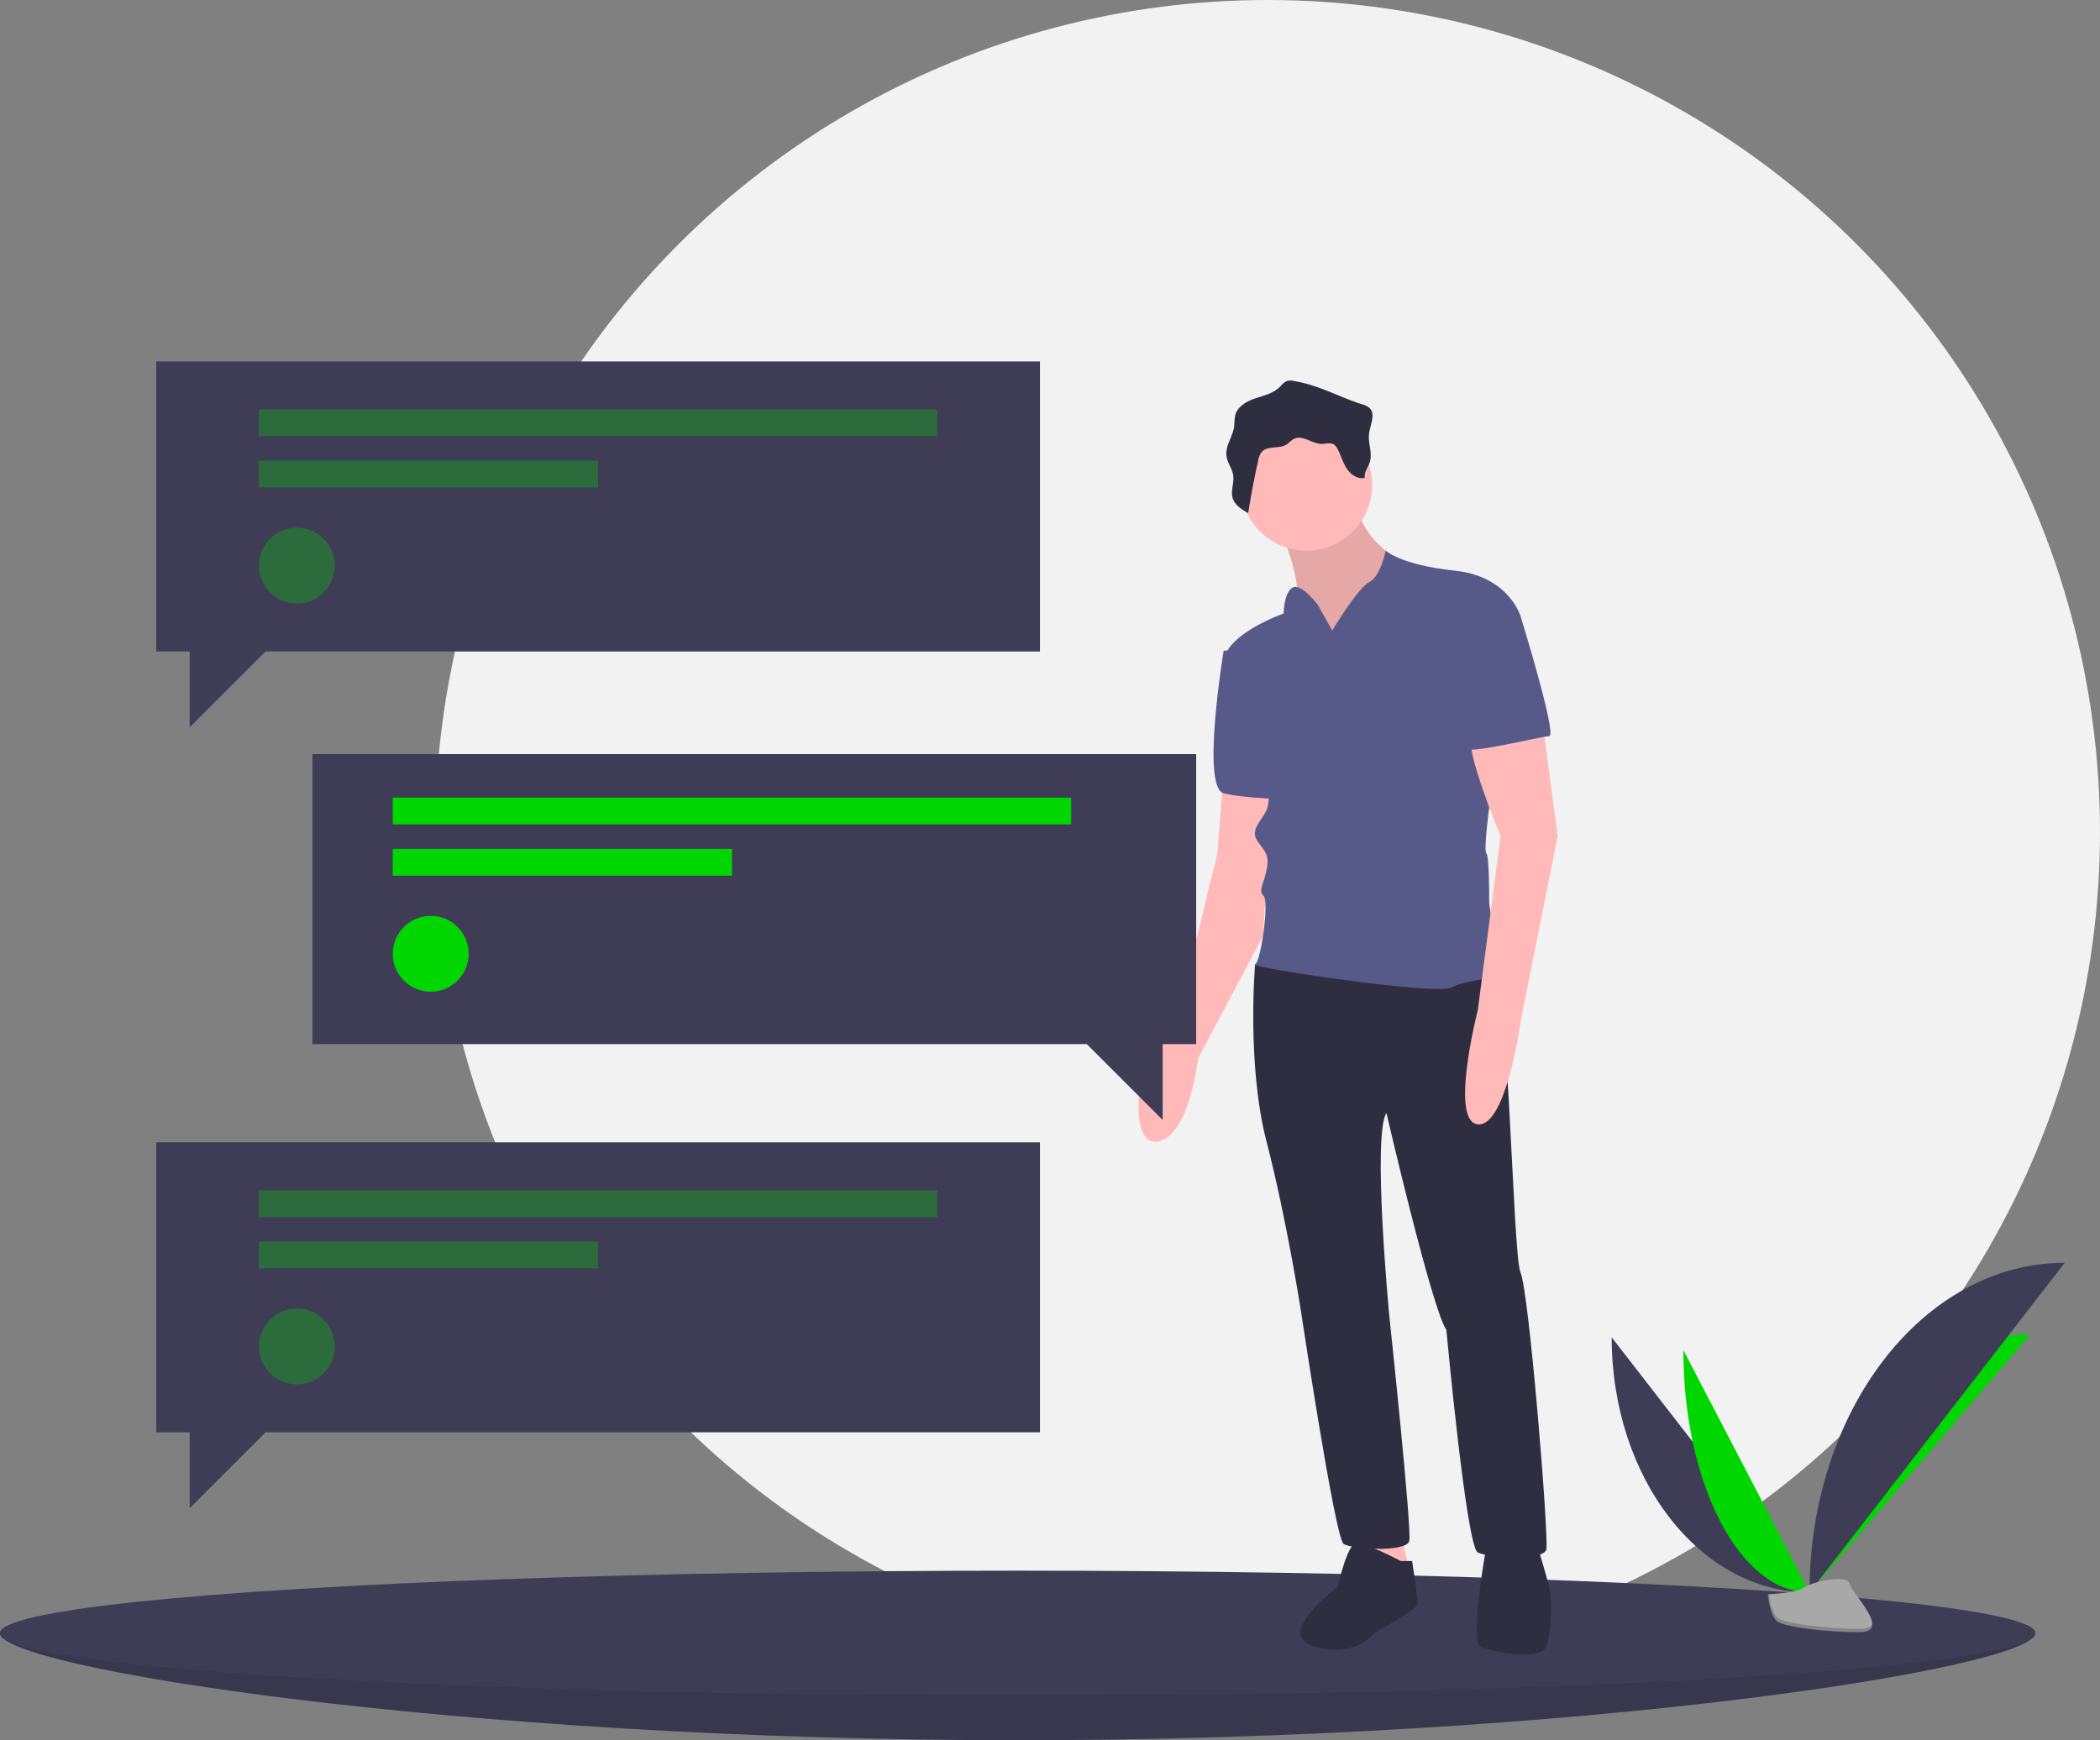 <svg data-name="Layer 1" xmlns="http://www.w3.org/2000/svg" width="941" height="780" viewBox="0 0 941 780"><rect x="0" y="0" width="941" height="780" fill="#808080" stroke="none"/><circle cx="568" cy="373" r="373" fill="#f2f2f2"/><path d="M912 732c0 15.464-204.158 48-456 48S0 747.464 0 732s204.158-8 456-8 456-7.464 456 8z" fill="#3f3d56"/><path d="M912 732c0 15.464-204.158 48-456 48S0 747.464 0 732s204.158-8 456-8 456-7.464 456 8z" opacity=".1"/><ellipse cx="456" cy="732" rx="456" ry="28" fill="#3f3d56"/><path d="M722.189 599.413c0 63.204 39.65 114.348 88.652 114.348" fill="#3f3d56"/><path d="M810.84 713.76c0-63.913 44.249-115.632 98.93-115.632m-155.461 7.014c0 60.038 25.285 108.619 56.532 108.619" fill="#00d700"/><path d="M810.84 713.76c0-81.667 51.145-147.752 114.349-147.752" fill="#3f3d56"/><path d="M792.19 714.567s12.573-.387 16.362-3.085 19.34-5.92 20.279-1.593 18.894 21.521 4.7 21.636-32.98-2.211-36.763-4.515-4.578-12.443-4.578-12.443z" fill="#a8a8a8"/><path d="M833.784 730.019c-14.194.114-32.98-2.211-36.762-4.515-2.88-1.754-4.028-8.05-4.412-10.953l-.42.016s.797 10.14 4.578 12.443 22.569 4.63 36.763 4.515c4.097-.033 5.512-1.491 5.435-3.65-.57 1.304-2.132 2.119-5.182 2.144z" opacity=".2"/><path d="M572.635 235.316s12.793 26.864 7.676 39.656 19.188 26.864 19.188 26.864l31.98-17.91v-23.025l-5.116-10.234s-20.468-11.513-17.91-29.423-35.818 14.072-35.818 14.072z" fill="#ffb9b9"/><path d="M572.635 235.316s12.793 26.864 7.676 39.656 19.188 26.864 19.188 26.864l31.98-17.91v-23.025l-5.116-10.234s-20.468-11.513-17.91-29.423-35.818 14.072-35.818 14.072z" opacity=".1"/><path d="M548.33 347.888s-2.559 28.143-2.559 31.981-3.837 16.63-3.837 16.63-14.072 65.24-23.026 71.637-14.072 46.052 0 43.494 17.909-37.098 17.909-37.098l29.125-54.997 4.135-66.53z" fill="#ffb9b9"/><path d="M558.564 291.602H548.33s-10.234 61.403 0 63.962 29.422 2.558 29.422 2.558z" fill="#575a89"/><path fill="#ffb9b9" d="M616.129 686.885l5.117 24.305 10.234-7.675-5.117-21.747-10.234 3.837v1.28z"/><path d="M570.077 427.2l-7.676 5.118s-3.837 44.773 5.117 79.312 15.351 75.475 15.351 75.475 15.35 102.338 19.189 104.897 28.143 3.837 29.422-1.28-8.955-101.059-8.955-101.059-7.675-80.592-1.279-90.825c0 0 20.468 88.267 26.864 97.221 0 0 8.955 97.222 14.071 99.78s29.423 3.838 30.702-1.279-7.675-115.13-11.513-124.085-5.117-141.995-14.072-140.716-97.221-2.558-97.221-2.558z" fill="#2f2e41"/><circle cx="585.428" cy="217.407" r="29.422" fill="#ffb9b9"/><path d="M596.94 282.647l-6.395-11.513s-7.676-10.233-11.514-7.675-3.837 11.513-3.837 11.513-29.423 10.234-26.864 24.305 19.188 38.377 19.188 38.377 2.559 20.468 0 25.585-7.675 8.955-3.837 14.072 5.117 6.396 3.837 12.792-3.837 8.955-1.279 11.513-1.28 29.422-3.838 30.702 81.871 14.071 88.267 10.233 24.306-3.837 23.027-7.675-6.397-26.864-6.397-30.701 0-20.468-1.279-21.747 1.28-20.468 1.28-20.468l-6.397-53.728 20.468-31.98s-5.117-17.91-29.422-20.468-31.03-8.955-31.03-8.955-2.23 11.513-7.347 14.072-16.63 21.746-16.63 21.746z" fill="#575a89"/><path d="M690.325 317.187L698 374.752l-16.63 83.15s-6.396 47.332-19.188 46.053 0-51.17 0-51.17l10.233-78.033s-16.63-39.656-12.792-44.773 30.702-12.792 30.702-12.792z" fill="#ffb9b9"/><path d="M627.642 699.677s-16.63-8.955-20.467-7.675-7.676 19.188-7.676 19.188-29.422 21.747-10.234 26.864 26.864-6.396 26.864-6.396 19.189-10.234 19.189-12.792-2.559-19.189-2.559-19.189zm38.378-6.397s-7.676 42.216-2.56 44.774 26.865 6.396 29.423 0 2.559-21.747 1.28-26.864-5.118-17.91-5.118-17.91zm-85.724-522.41a6.826 6.826 0 0 0-3.525-.108c-1.468.48-2.432 1.836-3.552 2.9-2.934 2.785-7.126 3.657-10.95 4.976s-7.847 3.655-8.804 7.585a41.28 41.28 0 0 0-.417 4.774c-.57 4.636-4.107 8.812-3.475 13.44.413 3.024 2.57 5.59 3.012 8.61.494 3.366-1.207 6.87-.259 10.138.93 3.203 4.075 5.154 6.974 6.804q1.864-11.834 4.478-23.534a8.504 8.504 0 0 1 1.595-3.888c2.572-2.914 7.617-1.255 10.955-3.245 1.268-.756 2.209-2.004 3.54-2.64 3.857-1.844 8.028 2.24 12.302 2.278 1.886.016 3.955-.733 5.548.277a5.07 5.07 0 0 1 1.623 1.995c1.523 2.859 2.36 6.071 4.136 8.78s4.958 4.917 8.106 4.159c-.48-2.442 1.432-4.64 2.197-7.008 1.318-4.075-.836-8.498-.317-12.748.488-3.992 3.088-8.677.235-11.51a8.086 8.086 0 0 0-3.375-1.694c-10.096-3.204-19.422-8.574-30.027-10.342z" fill="#2f2e41"/><path d="M668.578 271.134l12.792 5.117S698 329.98 694.162 329.98s-38.377 8.955-38.377 5.117 2.559-63.962 12.793-63.962z" fill="#575a89"/><path fill="#3f3d56" d="M466 162H70v130h15v34l34-34h347V162zm0 350H70v130h15v34l34-34h347V512zM140 338h396v130h-15v34l-34-34H140V338z"/><path fill="#00d700" opacity=".3" d="M116 183.5h304v12H116zm0 23h152v12H116z"/><circle cx="133" cy="253.5" r="17" fill="#00d700" opacity=".3"/><path fill="#00d700" d="M176 357.5h304v12H176zm0 23h152v12H176z"/><circle cx="193" cy="427.5" r="17" fill="#00d700"/><path fill="#00d700" opacity=".3" d="M116 533.5h304v12H116zm0 23h152v12H116z"/><circle cx="133" cy="603.5" r="17" fill="#00d700" opacity=".3"/></svg>